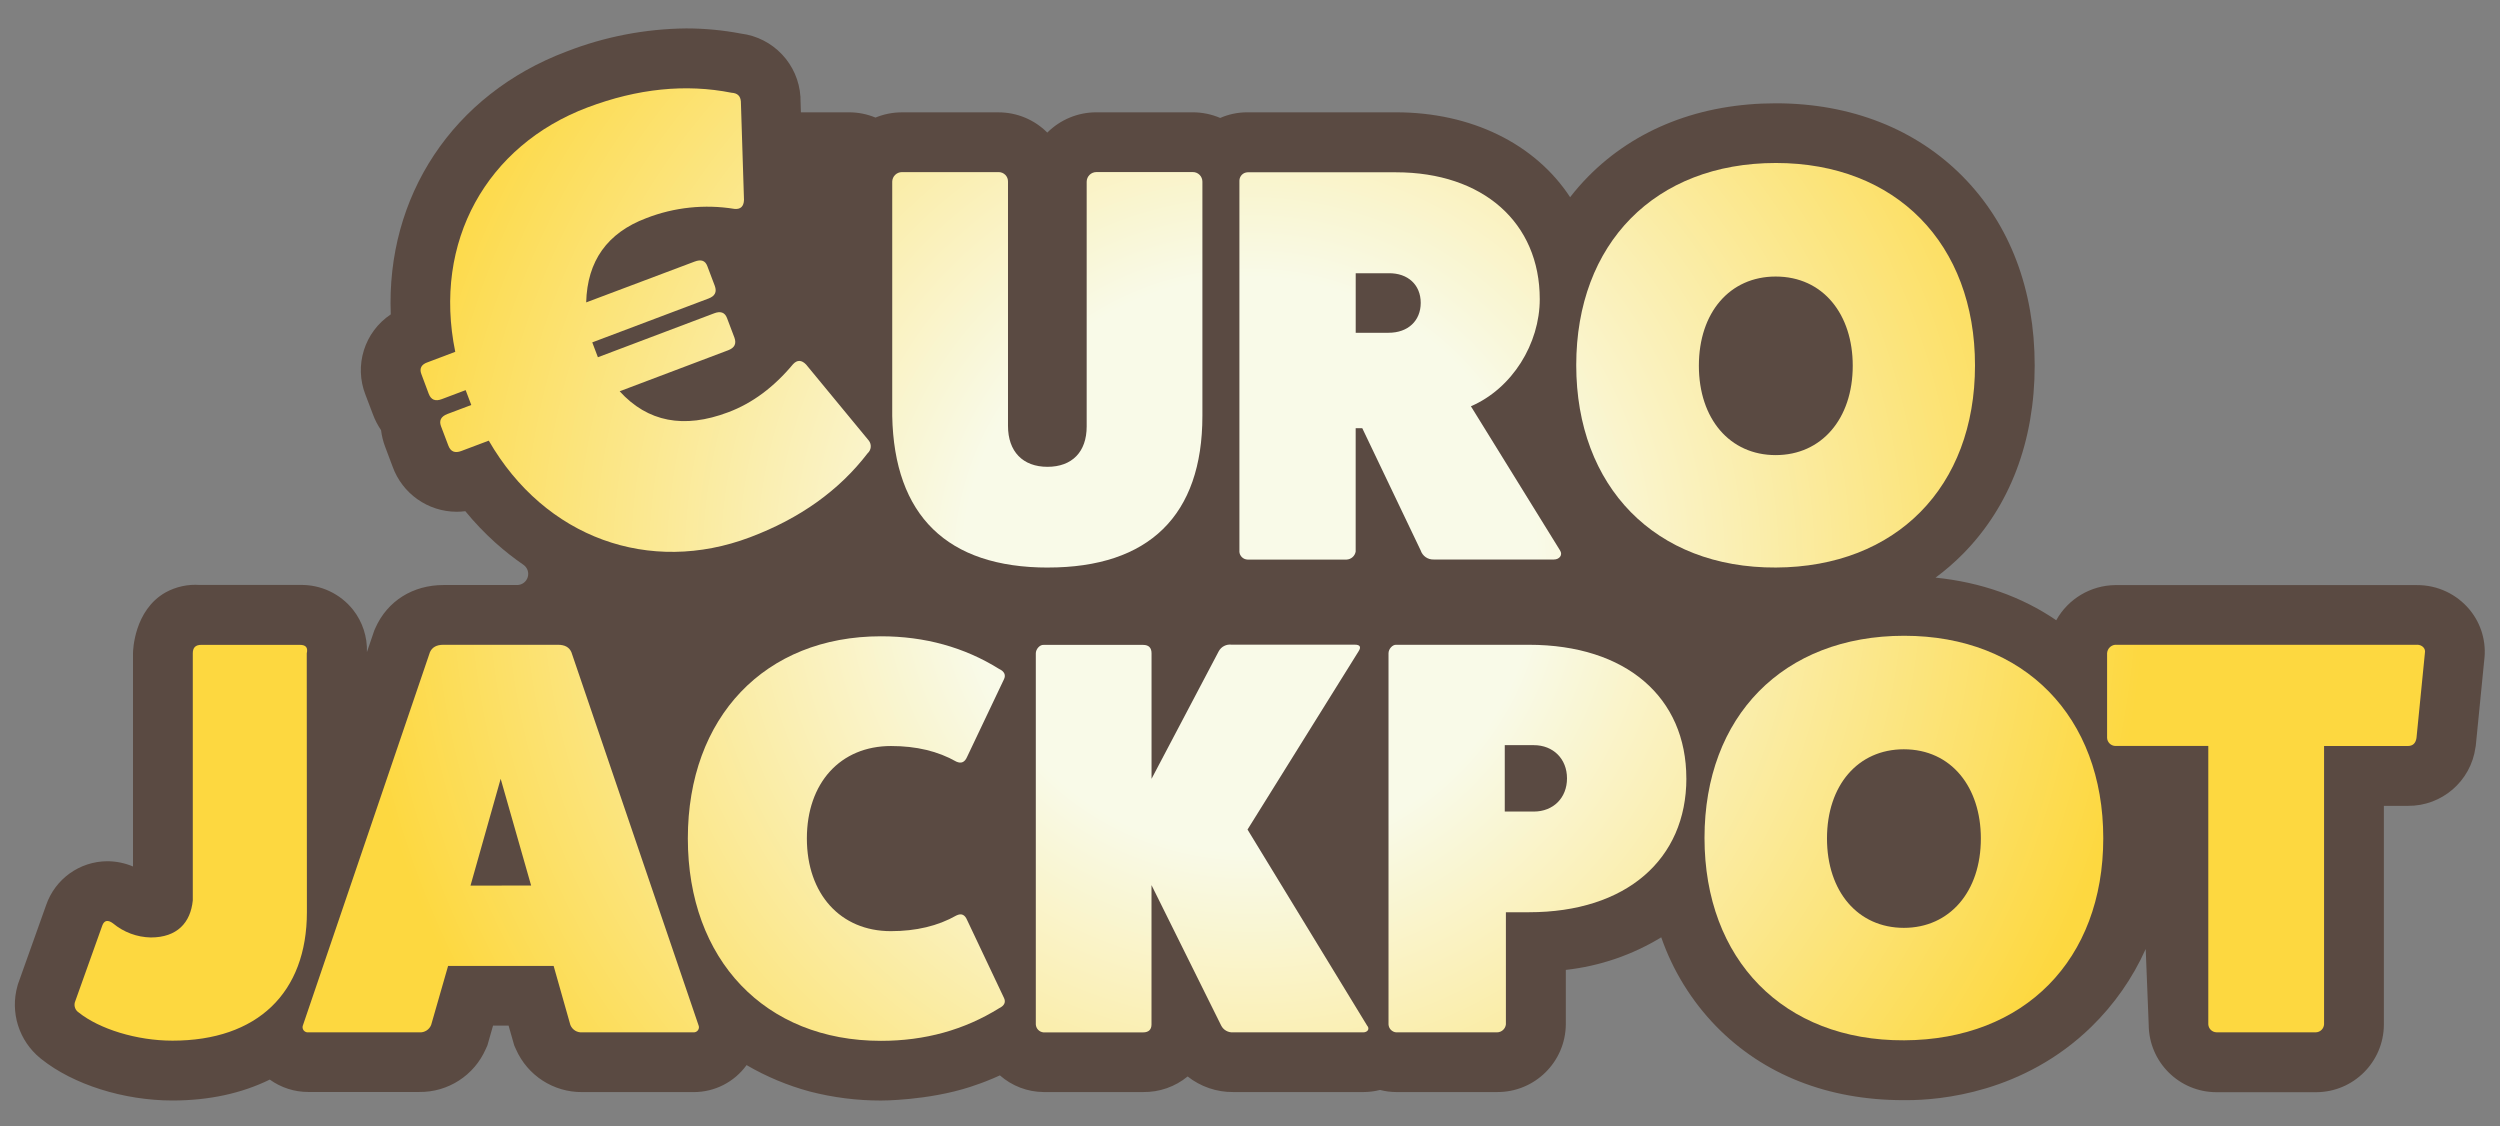 <svg xmlns="http://www.w3.org/2000/svg" viewBox="0 0 666 300" width="666" height="300">
	<rect x="0" y="0" width="666" height="300" fill="#808080" stroke="none"/>
	<defs>
		<radialGradient id="grd1" gradientUnits="userSpaceOnUse"  cx="332.926" cy="150.4" r="238.901">
			<stop offset="0.32" stop-color="#f9fae8"  />
			<stop offset="0.54" stop-color="#faefb3"  />
			<stop offset="1" stop-color="#fdd840"  />
		</radialGradient>
		<radialGradient id="grd2" gradientUnits="userSpaceOnUse"  cx="332.926" cy="150.4" r="238.901">
			<stop offset="0.32" stop-color="#f9fae8"  />
			<stop offset="0.54" stop-color="#faefb3"  />
			<stop offset="1" stop-color="#fdd840"  />
		</radialGradient>
		<radialGradient id="grd3" gradientUnits="userSpaceOnUse"  cx="332.926" cy="150.4" r="238.901">
			<stop offset="0.32" stop-color="#f9fae8"  />
			<stop offset="0.54" stop-color="#faefb3"  />
			<stop offset="1" stop-color="#fdd840"  />
		</radialGradient>
		<radialGradient id="grd4" gradientUnits="userSpaceOnUse"  cx="332.926" cy="150.4" r="238.901">
			<stop offset="0.32" stop-color="#f9fae8"  />
			<stop offset="0.54" stop-color="#faefb3"  />
			<stop offset="1" stop-color="#fdd840"  />
		</radialGradient>
		<radialGradient id="grd5" gradientUnits="userSpaceOnUse"  cx="332.926" cy="150.4" r="238.901">
			<stop offset="0.32" stop-color="#f9fae8"  />
			<stop offset="0.54" stop-color="#faefb3"  />
			<stop offset="1" stop-color="#fdd840"  />
		</radialGradient>
		<radialGradient id="grd6" gradientUnits="userSpaceOnUse"  cx="332.926" cy="150.4" r="238.901">
			<stop offset="0.32" stop-color="#f9fae8"  />
			<stop offset="0.54" stop-color="#faefb3"  />
			<stop offset="1" stop-color="#fdd840"  />
		</radialGradient>
		<radialGradient id="grd7" gradientUnits="userSpaceOnUse"  cx="332.926" cy="150.4" r="238.901">
			<stop offset="0.32" stop-color="#f9fae8"  />
			<stop offset="0.54" stop-color="#faefb3"  />
			<stop offset="1" stop-color="#fdd840"  />
		</radialGradient>
		<radialGradient id="grd8" gradientUnits="userSpaceOnUse"  cx="332.926" cy="150.4" r="238.901">
			<stop offset="0.32" stop-color="#f9fae8"  />
			<stop offset="0.54" stop-color="#faefb3"  />
			<stop offset="1" stop-color="#fdd840"  />
		</radialGradient>
		<radialGradient id="grd9" gradientUnits="userSpaceOnUse"  cx="332.926" cy="150.4" r="238.901">
			<stop offset="0.32" stop-color="#f9fae8"  />
			<stop offset="0.54" stop-color="#faefb3"  />
			<stop offset="1" stop-color="#fdd840"  />
		</radialGradient>
		<radialGradient id="grd10" gradientUnits="userSpaceOnUse"  cx="332.926" cy="150.4" r="238.901">
			<stop offset="0.32" stop-color="#f9fae8"  />
			<stop offset="0.54" stop-color="#faefb3"  />
			<stop offset="1" stop-color="#fdd840"  />
		</radialGradient>
		<radialGradient id="grd11" gradientUnits="userSpaceOnUse"  cx="332.926" cy="150.4" r="238.901">
			<stop offset="0.32" stop-color="#f9fae8"  />
			<stop offset="0.54" stop-color="#faefb3"  />
			<stop offset="1" stop-color="#fdd840"  />
		</radialGradient>
	</defs>
	<style>
		tspan { white-space:pre }
		.shp0 { fill: none } 
		.shp1 { fill: #5a4a42 } 
		.shp2 { fill: url(#grd1) } 
		.shp3 { fill: url(#grd2) } 
		.shp4 { fill: url(#grd3) } 
		.shp5 { fill: url(#grd4) } 
		.shp6 { fill: url(#grd5) } 
		.shp7 { fill: url(#grd6) } 
		.shp8 { fill: url(#grd7) } 
		.shp9 { fill: url(#grd8) } 
		.shp10 { fill: url(#grd9) } 
		.shp11 { fill: url(#grd10) } 
		.shp12 { fill: url(#grd11) } 
	</style>
	<g id="eurojackpot">
		<g id="Logos">
			<path id="BG" class="shp0" d="M-45,300.6h751v-300.4h-751z" />
			<g id="Euro_Jackpot">
				<path id="Layer" class="shp1" d="M657.94,162.46c-3.46,-4.2 -8.63,-6.63 -14.07,-6.59h-80.41c-6.52,0.09 -12.5,3.66 -15.68,9.36c-9.18,-6.28 -20.13,-10.13 -32.15,-11.35c2.6,-1.92 5.04,-4.03 7.31,-6.33c12.5,-12.67 19.1,-30.04 19.1,-50.2c0,-20.16 -6.59,-37.55 -19.08,-50.24c-12.48,-12.69 -29.82,-19.59 -49.87,-19.59c-20.05,0 -37.44,6.76 -50.02,19.53c-1.7,1.73 -3.3,3.56 -4.79,5.48c-9.35,-14.27 -26.38,-22.61 -46.39,-22.61h-39.64c-2.48,0 -4.93,0.51 -7.19,1.5c-2.31,-0.99 -4.79,-1.5 -7.31,-1.5h-25.72c-4.89,0 -9.57,1.95 -13.03,5.4c-3.44,-3.45 -8.11,-5.39 -12.98,-5.39h-25.79c-2.4,0 -4.78,0.47 -7,1.39c-2.23,-0.92 -4.62,-1.4 -7.04,-1.4h-12.83l-0.12,-3.76v-0.34c-0.54,-8.72 -7.22,-15.81 -15.88,-16.88c-4.8,-0.91 -9.67,-1.37 -14.55,-1.37c-10.91,0.11 -21.71,2.19 -31.88,6.15c-30.39,11.46 -48.1,38.68 -46.83,70.03c-7.02,4.68 -9.83,13.62 -6.72,21.47l2,5.26c0.54,1.45 1.26,2.83 2.13,4.11c0.19,1.54 0.56,3.06 1.12,4.51l1.96,5.21c2.59,7.18 9.38,11.98 17.01,12.02c0.79,0 1.58,-0.05 2.36,-0.15c2.44,2.98 5.1,5.78 7.96,8.35c2.37,2.13 4.88,4.11 7.51,5.92c1.07,0.73 1.54,2.08 1.15,3.32c-0.38,1.24 -1.53,2.08 -2.83,2.08h-19.62c-8.17,0 -14.94,4.27 -18.12,11.43l-0.29,0.65l-1.97,5.78c0.13,-4.07 -1.18,-8.06 -3.69,-11.26c-3.42,-4.3 -8.65,-6.76 -14.15,-6.62h-26.7c-3.16,-0.23 -6.31,0.46 -9.09,1.98c-8.43,4.75 -8.68,15.57 -8.69,16.18v56.84c-2.17,-0.92 -4.51,-1.4 -6.86,-1.4c-7.35,0.04 -13.87,4.71 -16.27,11.66l-7.51,21.07l-0.14,0.5c-1.99,7.05 0.4,14.6 6.07,19.23l0.32,0.26c8.49,6.76 21.87,11.02 34.92,11.02c9.67,0 18.38,-1.88 25.91,-5.57c2.99,2.15 6.58,3.31 10.26,3.3h29.6c7.65,0.08 14.6,-4.42 17.67,-11.42l0.45,-1l1.5,-5.26h4.14l1.5,5.26l0.46,1.03c3.07,7.01 10.03,11.5 17.68,11.42h29.66c5.58,0.02 10.84,-2.66 14.1,-7.19c5.28,3.08 10.95,5.45 16.85,7.04c6.19,1.6 12.56,2.41 18.95,2.4c0,0 12.41,0.05 23.78,-3.63c2.02,-0.65 4,-1.42 4,-1.42c1.44,-0.56 2.75,-1.12 3.91,-1.65c3.22,2.83 7.35,4.41 11.64,4.44h26.53c4.31,0.06 8.51,-1.41 11.84,-4.15c3.45,2.72 7.73,4.19 12.13,4.15h34.71c1.49,0 2.97,-0.19 4.42,-0.56c1.42,0.37 2.88,0.56 4.35,0.56h26.82c10.03,0.07 18.22,-7.99 18.32,-18.02v-14.52c9.01,-1 17.68,-3.96 25.42,-8.68c3.08,8.88 8.08,16.98 14.64,23.72c12.55,12.86 29.78,19.66 49.81,19.66h1.04c8.73,0 30.99,-1.9 49.08,-19.53c6.09,-5.94 11.01,-12.98 14.49,-20.74l0.8,20.19c0.06,9.95 8.15,17.98 18.1,17.96h26.53c9.94,-0.03 17.99,-8.08 18.02,-18.02v-58.26h6.38c9.06,0.09 16.78,-6.57 18.02,-15.55l0.08,-0.45l2.25,-22.76c0.63,-4.81 -0.75,-9.67 -3.83,-13.43z" />
				<path id="Layer" class="shp2" d="M81.72,174.04c0.36,-1.5 -0.22,-2.25 -1.83,-2.25h-26.28c-1.54,0 -2.25,0.75 -2.25,2.25v65.83c-0.59,5.92 -4.16,9.87 -11.18,9.87c-3.69,-0.07 -7.24,-1.4 -10.08,-3.76c-1.39,-1.03 -2.34,-0.8 -2.85,0.58l-7.31,20.46c-0.28,1.03 0.13,2.12 1.02,2.7c5.48,4.39 15.42,7.51 24.99,7.51c22.58,0 35.81,-12.71 35.81,-34.27z" />
				<path id="Layer" class="shp3" d="M186.06,273.05c0.21,0.44 0.18,0.96 -0.09,1.36c-0.27,0.41 -0.74,0.64 -1.22,0.61h-29.66c-1.37,0.1 -2.64,-0.7 -3.15,-1.98l-4.45,-15.71h-28.12l-4.51,15.71c-0.5,1.27 -1.77,2.07 -3.14,1.98h-29.6c-0.5,0.05 -0.98,-0.18 -1.27,-0.58c-0.29,-0.41 -0.33,-0.94 -0.12,-1.39l33.8,-99.3c0.58,-1.31 1.76,-1.98 3.58,-1.98h30.54c1.82,0 3,0.66 3.57,1.98zM141.49,235.9l-8.11,-28.43l-8.04,28.46z" />
				<path id="Layer" class="shp4" d="M237.38,198.74c6.72,0 12.5,1.38 17.39,4.16c1.32,0.59 2.25,0.15 2.85,-1.24l9.86,-20.75c0.51,-1.1 0.08,-2.05 -1.31,-2.7c-9.27,-5.78 -19.8,-8.7 -31.49,-8.7c-30.91,0 -51.44,21.55 -51.44,53.85c0,32.29 20.53,53.92 51.44,53.92v0c11.76,0 22.21,-2.92 31.49,-8.69c1.39,-0.66 1.82,-1.61 1.31,-2.7l-9.86,-20.83c-0.59,-1.39 -1.5,-1.83 -2.85,-1.17c-4.89,2.78 -10.74,4.17 -17.46,4.17c-13.44,0 -22.36,-9.94 -22.36,-24.7c0,-14.76 8.91,-24.62 22.43,-24.62z" />
				<path id="Layer" class="shp5" d="M332.34,220.99l29.59,-47.49c0.75,-1.17 0.37,-1.76 -1.02,-1.76h-32.8c-1.4,-0.18 -2.77,0.51 -3.44,1.76l-17.9,33.98v-33.43c0,-1.5 -0.75,-2.25 -2.25,-2.25h-26.54c-0.95,-0.07 -2.04,1.1 -2.04,2.25v98.86c0.06,1.11 0.93,2.02 2.04,2.12h26.53c1.5,0 2.25,-0.75 2.25,-2.12v-37.12l18.56,37.41c0.59,1.17 1.82,1.89 3.14,1.82h34.71c1.16,0 1.82,-0.95 1.02,-1.82z" />
				<path id="Layer" class="shp6" d="M449.25,207.36c0,21.55 -16,35.66 -41.94,35.66h-6.14v29.88c-0.14,1.22 -1.18,2.13 -2.41,2.12h-26.82c-1.11,-0.1 -1.98,-1 -2.04,-2.12v-98.88c0,-1.16 1.1,-2.32 2.04,-2.25h35.36c25.94,0 41.94,14.04 41.94,35.59zM417.45,207.36c0,-5.19 -3.66,-8.85 -8.85,-8.85h-7.73v17.69h7.73c5.2,0 8.85,-3.65 8.85,-8.84z" />
				<path id="Layer" class="shp7" d="M560.31,223.29c0,32.44 -21.04,53.7 -53.04,53.85c-32.17,0.15 -53.19,-21.55 -53.19,-53.92c0,-32.37 20.97,-53.85 53.19,-53.85c32.02,0 53.04,21.59 53.04,53.93zM527.7,223.36c0,-13.59 -7.82,-23.75 -20.53,-23.75c-12.2,0 -20.46,9.59 -20.46,23.75c0,14.16 8.26,23.82 20.48,23.82c12.2,0 20.53,-9.67 20.51,-23.82z" />
				<path id="Layer" class="shp8" d="M643.89,171.77h-80.44c-1.16,0.14 -2.05,1.09 -2.12,2.25v22.58c0.07,1.14 0.98,2.05 2.12,2.12h24.84v74.17c0.07,1.17 1.02,2.09 2.19,2.12h26.52c1.14,-0.06 2.06,-0.97 2.13,-2.12v-74.15h22.28c1.39,0 2.12,-0.75 2.34,-2.13l2.25,-22.72c0.23,-1.1 -0.72,-2.13 -2.11,-2.13z" />
				<path id="Layer" class="shp9" d="M279.18,151.19c26.89,0 41.14,-13.88 41.14,-40.4v-62.4c0,-0.68 -0.27,-1.33 -0.75,-1.81c-0.48,-0.48 -1.13,-0.75 -1.81,-0.74h-25.71c-1.41,0.02 -2.54,1.15 -2.56,2.56v65.21c0,6.76 -3.87,10.75 -10.45,10.75c-6.58,0 -10.51,-4.09 -10.51,-10.89v-65.07c0.02,-0.67 -0.23,-1.32 -0.7,-1.8c-0.47,-0.48 -1.11,-0.75 -1.78,-0.75h-25.8c-1.4,0.02 -2.54,1.15 -2.56,2.55v62.4c0.51,26.53 14.61,40.4 41.5,40.4z" />
				<path id="Layer" class="shp10" d="M330.18,146.95v-98.8c0,-1.22 0.97,-2.22 2.19,-2.25h39.52c23.18,0 38.3,13.41 38.3,33.79c0,11.87 -7.31,23.78 -18.34,28.54l23.75,38.41c0.8,1.24 -0.23,2.41 -1.61,2.41h-32.08c-1.55,0.05 -2.95,-0.93 -3.44,-2.41l-15.56,-32.57h-1.76v32.88c-0.21,1.18 -1.21,2.06 -2.41,2.12h-26.38c-1.17,-0.03 -2.12,-0.95 -2.19,-2.12zM361.16,88.65h8.77c5.19,0 8.55,-3.22 8.55,-7.97c0,-4.75 -3.36,-7.96 -8.55,-7.89h-8.77z" />
				<path id="Layer" class="shp11" d="M419.91,97.27c0,-32.37 20.97,-53.85 53.19,-53.85c32.02,0 53.04,21.55 53.04,53.92c0,32.44 -21.04,53.7 -53.04,53.85c-32.15,0.15 -53.19,-21.55 -53.19,-53.92zM452.58,97.42c0,14.18 8.25,23.82 20.46,23.82c12.2,0 20.53,-9.64 20.53,-23.82c0,-13.59 -7.82,-23.75 -20.53,-23.75c-12.2,0 -20.46,9.57 -20.46,23.75z" />
				<path id="Layer" class="shp12" d="M114.21,104.9c0.62,1.63 1.76,2.08 3.48,1.43l6.36,-2.4l1.5,3.96l-6.36,2.4c-1.71,0.65 -2.25,1.74 -1.72,3.22l1.97,5.2c0.62,1.63 1.76,2.08 3.47,1.43l7.3,-2.75c15.02,26 42.88,35.82 69.6,25.74c13.36,-5.04 23.76,-12.51 31.32,-22.37c0.99,-0.87 1.13,-2.37 0.31,-3.4l-16.68,-20.23c-1.18,-1.24 -2.37,-1.33 -3.5,-0.1c-5.07,6.08 -10.81,10.38 -17.27,12.8c-11.81,4.46 -21.44,2.6 -28.91,-5.59l28.91,-10.93v0c1.71,-0.65 2.25,-1.74 1.66,-3.37l-1.97,-5.2c-0.56,-1.5 -1.7,-1.93 -3.41,-1.28l-30.99,11.71l-1.5,-3.96l30.99,-11.69c1.71,-0.65 2.25,-1.74 1.65,-3.37l-1.99,-5.26c-0.56,-1.5 -1.67,-1.85 -3.39,-1.2l-28.88,10.87c0.28,-11.02 5.61,-18.53 16.02,-22.45c7.46,-2.9 15.57,-3.75 23.47,-2.46c1.66,0.17 2.49,-0.68 2.55,-2.39l-0.83,-26.21c-0.11,-1.5 -0.93,-2.25 -2.49,-2.34c-12.17,-2.42 -25,-1.13 -38.36,3.91c-26.8,10.12 -41.27,35.71 -35.24,65.11l-7.3,2.76c-1.73,0.56 -2.3,1.67 -1.74,3.14z" />
			</g>
		</g>
	</g>
</svg>